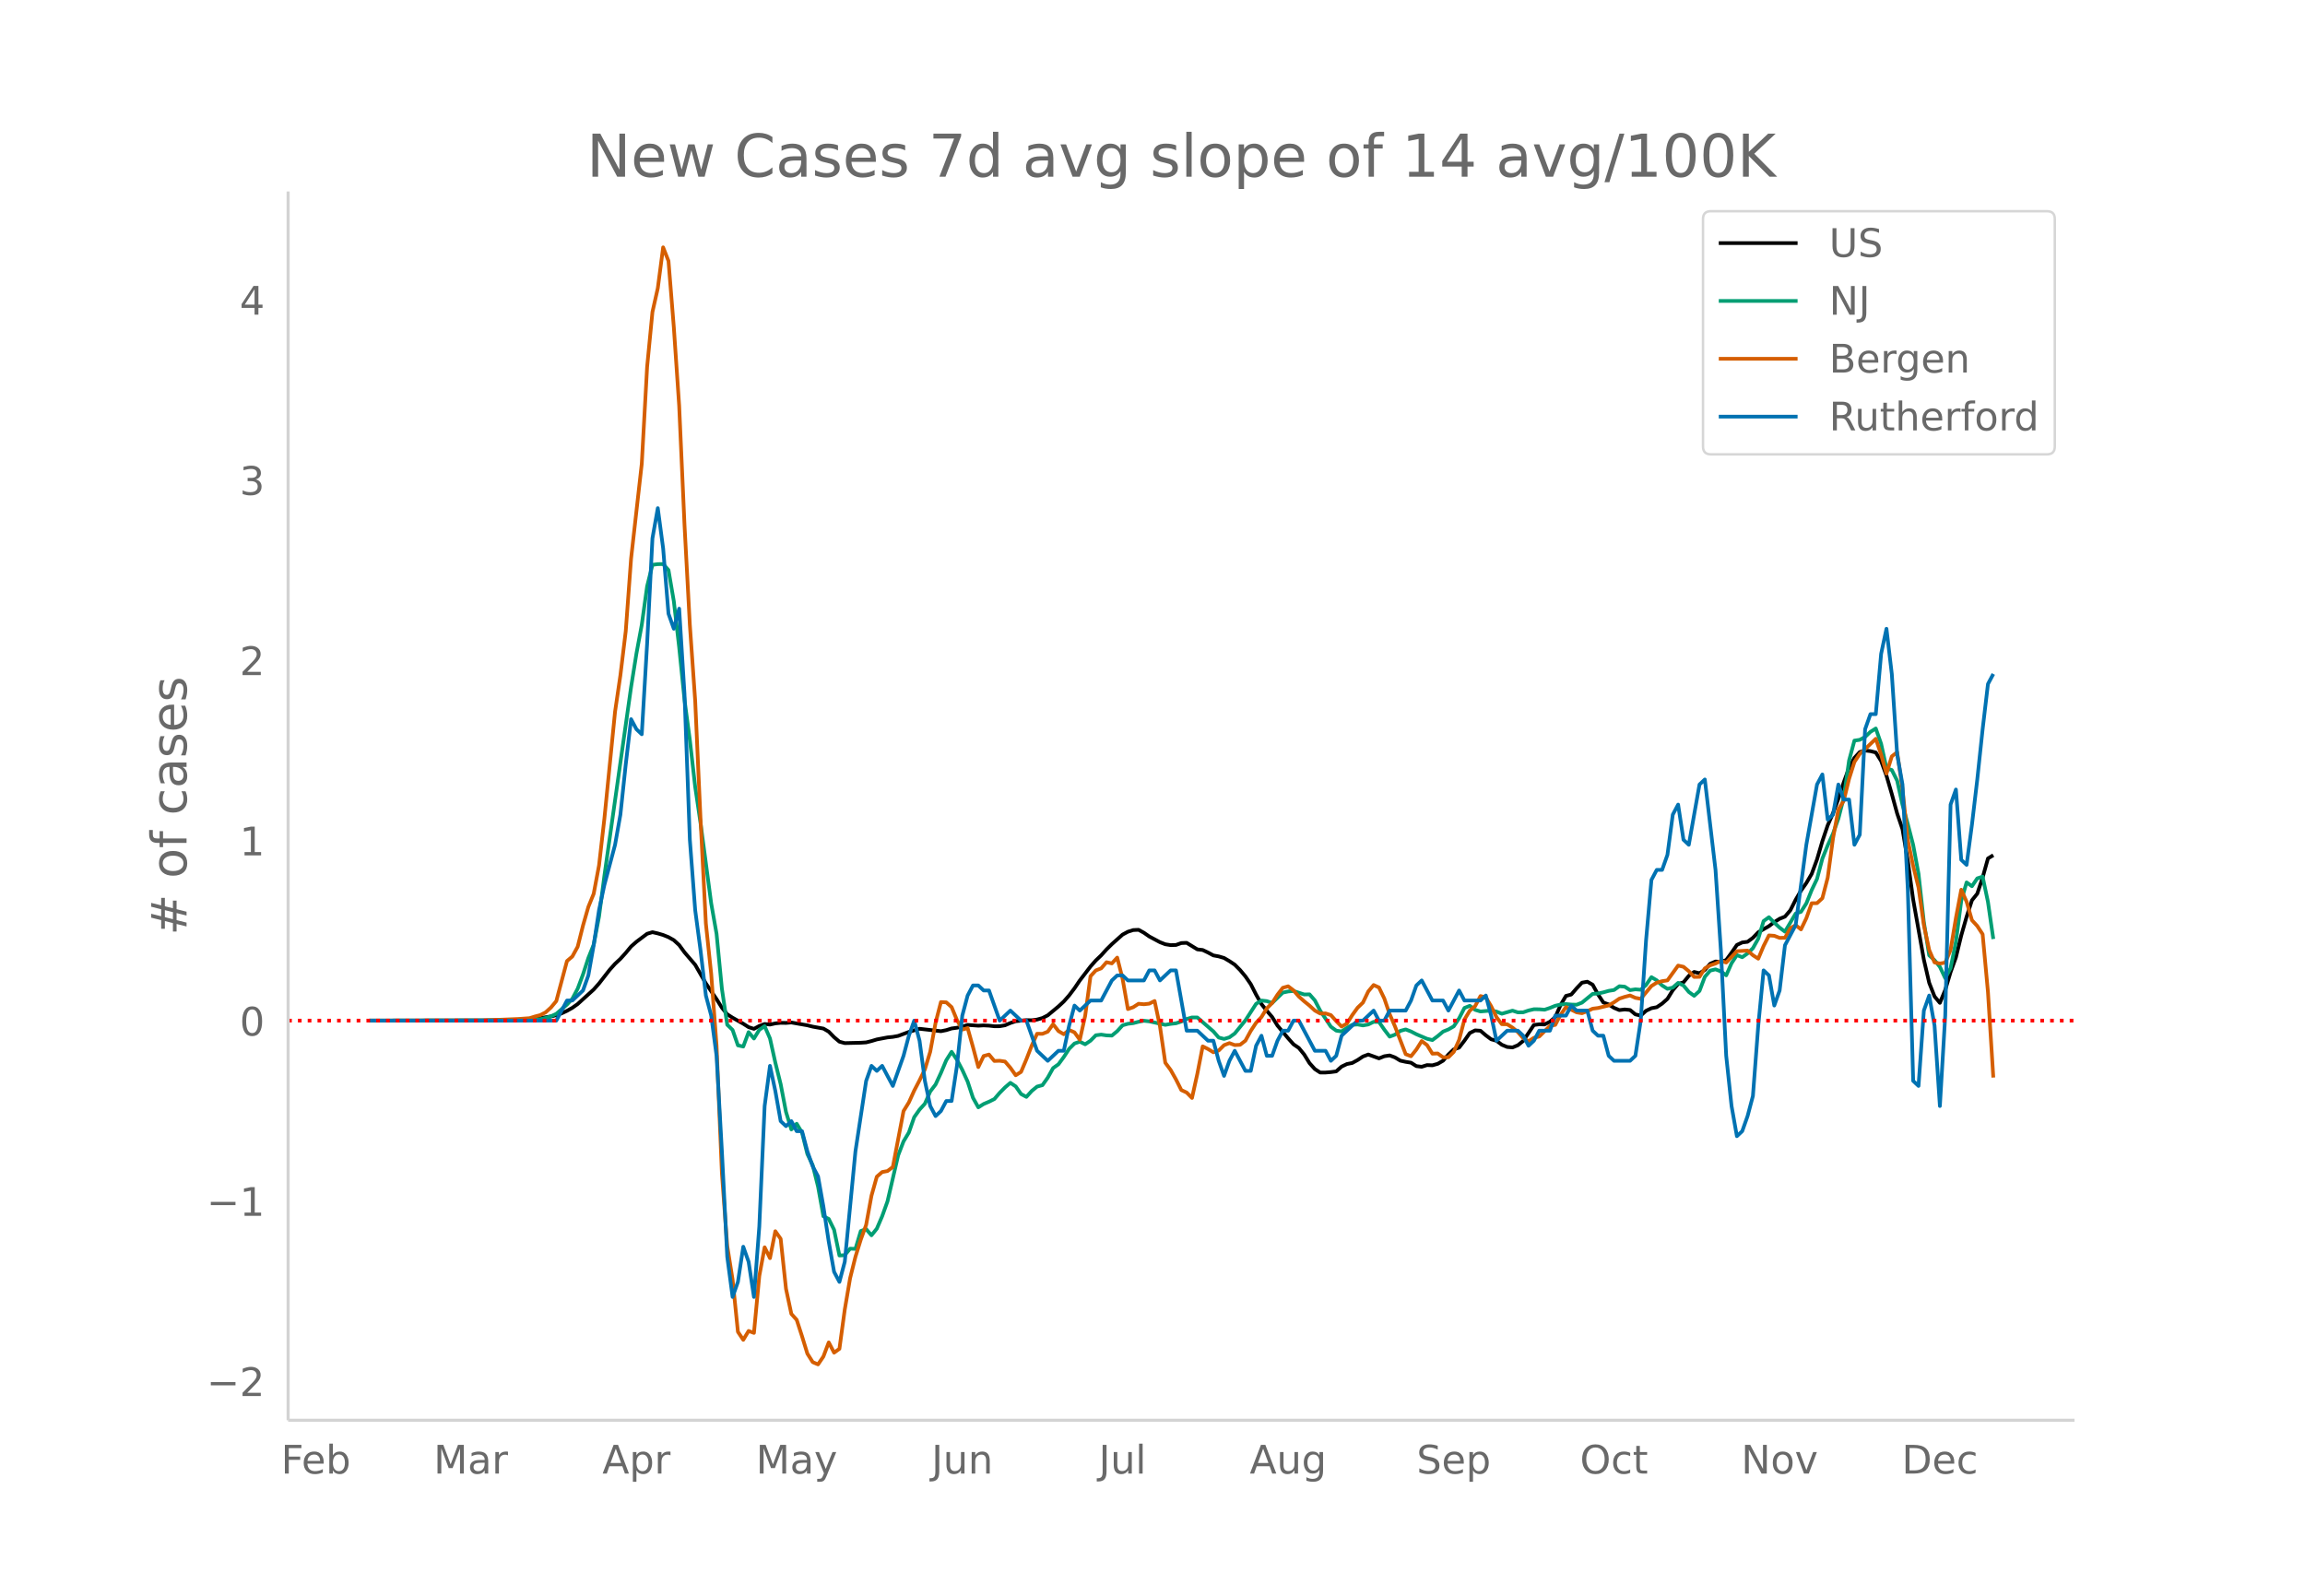 <svg height="864" viewBox="0 0 936 648" width="1248" xmlns="http://www.w3.org/2000/svg" xmlns:xlink="http://www.w3.org/1999/xlink"><defs><style>*{stroke-linecap:butt;stroke-linejoin:round}</style></defs><g id="figure_1"><path d="M0 648h936V0H0z" fill="#fff" id="patch_1"/><g id="axes_1"><path d="M117 576.72h725.4V77.76H117z" fill="none" id="patch_2"/><path clip-path="url(#p3707b9defa)" d="M149.973 414.443l49.893-.098 8.677-.178 4.338-.202 6.508-.56 4.339-.656 2.169-.51 2.169-.751 2.17-1.013 2.169-1.223 2.169-1.538 6.508-5.9 2.169-2.451 4.338-5.57 2.17-2.416 2.169-2.02 2.17-2.4 2.168-2.615 2.17-1.902 4.338-3.261 2.17-.647 2.169.5 2.169.64 2.17.876 2.168 1.22 2.17 1.987 2.169 2.964 4.338 5.063 4.339 7.56 4.339 6.375 2.169 3.488 2.169 2.673 2.17 1.384 4.338 2.448 2.17 1.386 2.168.684 2.17-1.166 2.169-.8 2.17.234 2.168-.487 2.17-.22 2.169.039 2.17-.176 6.507 1.141 2.17.546 4.338.78 2.169 1.26 2.17 2.231 2.168 1.833 2.17.583 6.507-.155 2.17-.139 2.169-.541 2.17-.66 4.338-.825 2.169-.216 2.17-.397 4.338-1.615 4.338-1.278 8.677.986 2.17-.435 2.169-.675 2.17-.29 2.168-.472 2.17-.678 4.338.315 2.17-.122 2.169.107 2.169.24 2.17-.01 2.168-.378 2.17-.932 2.169-.726 4.339-.436 2.169.048 2.169-.288 2.17-.611 2.169-1.107 4.338-3.601 2.17-2.011 2.169-2.474 2.169-2.876 2.17-3.203 4.338-5.658 2.169-2.463 2.17-2.073 2.168-2.404 2.17-2.138 4.338-3.876 2.17-1.166 2.169-.682 2.169-.098 2.17 1.192 2.168 1.513 4.339 2.319 2.17.845 2.168.346 2.17-.063 2.169-.78 2.17-.087 4.338 2.653 2.169.256 2.17 1.032 2.169 1.165 2.169.397 2.17.64 2.168 1.277 2.17 1.442 2.169 2.182 2.17 2.586 2.168 3.142 2.17 4.259 2.169 3.83 2.17 2.721 2.168 2.526 2.17 3.484 4.338 5.18 2.17 2.43 2.169 1.485 2.169 2.647 2.17 3.526 2.168 2.401 2.17 1.416 2.169-.013 2.17-.177 2.168-.292 2.17-1.944 2.169-1.033 2.17-.434 2.169-1.188 2.169-1.438 2.169-.81 4.339 1.564 2.169-.861 2.17-.33 2.168.81 2.17 1.317 2.169.477 2.17.35 2.168 1.388 2.17.263 2.169-.687 2.17.093 2.168-.604 2.17-1.268 2.169-2.517 2.17-2.09 2.168-.706 2.17-2.832 2.169-3.09 2.17-1.08 2.168.151 2.17 1.86 2.169 1.612 2.17.603 2.169 1.622 2.169.896 2.169.191 2.17-.897 2.169-1.751 4.338-6.475 2.17-.28 2.169.064 2.169-1.116 2.17-1.844 2.168-4.95 2.17-3.687 2.169-.56 2.17-2.518 2.168-2.292 2.17-.394 2.169 1.211 2.17 3.93 2.168 3.3 2.17.79 2.169 1.39 2.17.912 2.168-.261 2.17.209 2.169 1.79 2.17.497 2.168-1.966 2.17-1.041 2.169-.408 2.17-1.456 2.169-1.928 2.169-3.509 2.169-2.554 2.17-.647 2.169-2.655 2.169-1.571 2.17.522 2.168-1.32 2.17-2.516 2.169-.93 2.17.15 2.168-.745 2.17-2.96 2.169-3.164 2.17-1.01 2.168-.273 2.17-1.615 2.169-2.26 4.338-2.48 2.17-1.63 2.169-1.366 2.17-.873 2.168-2.536 2.17-4.301 2.169-3.708 2.17-3.089 2.168-3.698 2.17-5.891 2.169-7.393 2.17-6.452 2.169-4.955 2.169-5.837 2.169-6.655 2.17-5.942 2.169-3.995 2.169-2.37 2.17-.627 2.168.261 2.17.544 2.169 3.455 2.17 5.974 2.168 7.433 2.17 7.912 2.169 6.38 2.17 12.961 2.168 15.658 4.339 24.379 2.17 9.398 2.168 5.528 2.17 2.597 2.169-5.231 2.17-7.231 2.168-5.996 2.17-8.91 2.169-7.59 2.17-6.686 2.168-2.695 2.17-6.532 2.169-7.772 2.17-1.321h0" fill="none" stroke="#000" stroke-linecap="round" stroke-width="1.5" id="line2d_1"/><path clip-path="url(#p3707b9defa)" d="M149.973 414.443l58.57-.11 8.677-.29 2.169-.18 2.17-.509 2.169-.672 2.169-.993 4.338-3.762 2.17-2.363 2.169-4.082 2.17-5.81 2.168-6.655 2.17-5.449 2.169-11.401 2.17-16.543 10.845-76.633 2.17-13.592 2.169-11.687 2.17-15.643 2.168-8.715 2.17-.274 2.169-.038 2.17 2.443 2.168 12.65 2.17 18.704 2.169 21.328 2.17 16.332 2.168 19.037 2.17 14.655 4.338 32.679 2.17 12.322 2.169 22.31 2.169 14.618 2.17 2.107 2.169 6.26 2.169.483 2.17-5.852 2.168 2.594 2.17-3.536 2.169-1.496 2.17 4.994 2.168 9.8 2.17 8.753 2.169 11.3 2.17 7.11 2.168-2.321 2.17 3.615 2.169 8.686 2.17 4.545 2.168 8.694 2.17 12.036 2.169 1.076 2.17 4.398 2.168 10.443 2.17-.122 2.169-2.649 2.17.097 2.168-7.252 2.17-.782 2.169 2.506 2.17-2.687 2.169-5.057 2.169-6.042 4.338-18.716 2.17-5.621 2.169-3.624 2.17-6.23 2.168-3.07 2.17-2.392 2.169-4.969 2.17-2.83 2.168-4.687 2.17-5.154 2.169-3.426 2.17 3.228 2.168 4.112 2.17 4.755 2.169 6.575 2.17 3.88 2.168-1.358 2.17-.929 2.169-1.076 2.17-2.527 2.168-2.198 2.17-1.863 2.169 1.455 2.17 3.09 2.169 1.164 2.169-2.404 2.169-1.779 2.17-.576 2.169-3.056 2.169-3.88 2.17-1.548 2.168-2.95 2.17-3.318 2.169-2.165 2.17-.748 2.168 1.068 2.17-1.468 2.169-2.203 2.17-.264 2.168.32 2.17.083 2.169-1.8 2.17-2.379 2.168-.618 2.17-.26 2.169-.56 2.17-.403 2.168.235 6.508 1.417 2.17-.387 2.169-.244 2.169-.702 2.17-1.042 2.169-.627 2.169.013 6.508 5.65 2.169 2.493 2.17.568 2.168-.648 2.17-1.563 4.338-5.331 4.339-6.71 2.169-1.337 2.17.236 2.168.756 4.339-4.22 2.17-.463 2.168-.19 4.339 1.41 2.17-.047 2.168 2.468 2.17 4.157 4.338 6.525 2.17 1.585 2.169.328 2.169-1.446 2.17-1.253 2.169-.134 2.169.39 2.169-.386 2.17-1.064 2.169.025 2.169 3.137 2.17 2.842 2.168-.808 2.17-1.53 2.169-.593 2.17.833 2.168 1.122 4.339 1.858 2.17.513 2.168-1.614 2.17-1.825 2.169-.887 2.17-1.24 2.168-3.283 2.17-4.196 2.169-.866 2.17 1.64 2.168.651 4.339-.353 2.17.416 2.169.858 4.338-1.253 2.17.71 2.169-.037 2.169-.74 2.17-.5 2.168.016 2.17.177 2.169-.723 2.17-.887 2.168-.496 2.17-.19 2.169.206 2.17.064 2.168-.845 4.339-3.566 2.17-.15 2.168-.463 2.17-.606 2.169-.353 2.17-1.53 2.168.18 2.17 1.405 2.169-.324 2.17.172 2.168-1.954 2.17-3.166 2.169 1.295 2.17 2.068 2.169 1.383 2.169-.504 2.169-1.913 2.17 1.055 2.169 2.623 2.169 1.573 2.17-1.972 2.168-5.747 2.17-2.514 2.169-.517 2.17.828 2.168 1.61 2.17-4.91 2.169-3.309 2.17.862 2.168-1.539 2.17-2.127 2.169-3.872 2.17-7.15 2.168-1.556 2.17 2.21 2.169 2.023 2.17 1.64 4.338-7.358 2.169-.718 2.17-3.423 2.168-5.38 2.17-4.55 2.169-8.223 2.17-5.41 2.169-4.785 2.169-6.079 2.169-8.416 2.17-15.169 2.169-8.072 2.169-.323 2.17-1.178 2.168-2.064 2.17-1.358 2.169 6.218 2.17 9.934 2.168.707 2.17 4.322 2.169 9.812 2.17 7.87 2.168 8.43 2.17 11.708 2.169 19.641 2.17 13.478 2.168 1.976 2.17 2.7 2.169 4.603 2.17-4.07 2.168-10.7 2.17-16.677 2.169-7.45 2.17 1.548 2.168-3.183 2.17-.723 2.169 10.283 2.17 15.06h0" fill="none" stroke="#009e73" stroke-linecap="round" stroke-width="1.5" id="line2d_2"/><path clip-path="url(#p3707b9defa)" d="M149.973 414.443l45.554-.04 15.185-.64 4.338-.321 2.17-.681 2.169-.561 2.17-1.122 2.169-1.962 2.169-2.604 4.338-16.263 2.17-1.843 2.169-3.965 2.17-8.612 2.168-7.571 2.17-5.328 2.169-11.536 2.17-18.947 4.338-43.461 2.169-14.78 2.17-17.906 2.168-29.482 4.339-38.494 2.17-39.336 2.168-22.311 2.17-9.654 2.169-16.583 2.17 5.528 2.168 26.918 2.17 31.845 2.169 48.428 2.17 40.617 2.168 30.804 2.17 48.068 2.169 42.38 2.17 20.508 2.169 29.041 2.169 51.833 2.169 29.522 2.17 13.62 2.169 21.27 2.169 3.244 2.17-3.605 2.168.801 2.17-23.113 2.169-11.656 2.17 4.406 2.168-10.935 2.17 3.084 2.169 20.309 2.17 10.174 2.168 2.403 2.17 6.69 2.169 7.05 2.17 3.445 2.168.921 2.17-3.205 2.169-5.728 2.17 4.166 2.168-1.562 2.17-15.942 2.169-12.738 2.17-8.693 2.168-6.97 2.17-5.968 2.169-11.857 2.17-7.73 2.169-1.883 2.169-.4 2.169-1.643 4.339-22.712 2.169-3.525 2.17-4.807 2.168-4.166 2.17-4.446 2.169-7.17 2.17-11.777 2.168-8.372 2.17.12 2.169 1.923 2.17 5.248 2.168 3.885 2.17-.6 2.169 7.69 2.17 8.132 2.168-4.487 2.17-.6 2.169 2.603 2.17-.08 2.168.32 2.17 2.524 2.169 3.044 2.17-1.362 2.169-5.127 2.169-5.568 2.169-4.806 2.17.04 2.169-.882 2.169-3.044 2.17 2.804 2.168 1.282 2.17-1.723 2.169.962 2.17 3.004 2.168-9.694 2.17-16.102 2.169-2.364 2.17-.84 2.168-2.484 2.17.48 2.169-2.363 2.17 8.572 2.168 12.337 2.17-.76 2.169-1.403 2.17.2 2.168-.24 2.17-1.081 2.169 10.254 2.17 14.821 2.168 2.924 2.17 3.846 2.169 4.326 2.17 1.001 2.169 2.203 2.169-9.813 2.169-11.136 2.17 1.081 2.169 1.322 2.169-.72 2.17-2.164 2.168-.841 2.17.801 2.169-.12 2.17-1.682 2.168-3.966 2.17-3.285 2.169-2.323 2.17-3.525 2.168-2.163 2.17-3.405 2.169-2.804 2.17-.6 2.168 1.642 2.17 2.523 2.169 1.923 2.17 1.762 2.168 2.003 2.17 1.202 2.169-.04 2.17.68 2.168 2.444 2.17 2.203 2.169-1.201 2.17-3.445 2.169-3.004 2.169-2.083 2.169-4.527 2.17-2.603 2.169 1.001 2.169 4.486 2.17 6.33 2.168 5.006 4.339 11.256 2.17.841 2.168-2.723 2.17-3.445 2.169 1.642 2.17 3.485 2.168-.08 2.17 1.562 2.169-.04 2.17-2.163 2.168-4.847 2.17-8.292 2.169-3.605 2.17-1.842 2.168-4.086 2.17.52 2.169 3.606 2.17 4.446 2.169 2.844 2.169.04 2.169 1.362 2.17 1.803 2.169 2.483 2.169 1.242 2.17-1.402 2.168-.52 4.339-4.287 2.17-.44 2.168-4.086 2.17-3.125 4.338 2.123 2.17.36 2.169-.84 2.169-1.002 2.17-.28 4.338-1.042 2.169-1.281 2.17-1.483 2.168-.72 2.17-.561 2.169.961 2.17.4 4.338-5.207 2.169-1.362 2.17-.6 2.169-.321 4.338-6.008 2.17.48 2.169 1.803 2.169 2.323 2.17-.04 2.168-3.445 2.17-1.242 2.169-.72 2.17-1.082 2.168.68 4.339-4.606 4.338-.24 2.17 1.883 2.169 1.402 2.17-5.168 2.168-4.286 2.17.16 2.169.842 2.17-.04 2.168-3.846 2.17-1.282 2.169 1.723 2.17-4.527 2.168-6.088 2.17-.04 2.169-2.003 2.17-8.332 2.169-16.063 2.169-11.616 2.169-3.565 2.17-8.892 2.169-6.85 2.169-3.285 2.17-1.963 4.338-4.165 2.169 6.409 2.17 7.73 2.168-7.01 2.17-1.682 2.169 14.901 2.17 20.83 2.168 10.454 2.17 8.733 2.169 15.301 2.17 10.095 2.168 5.047 2.17.44 2.169-.36 2.17-5.127 2.168-12.979 2.17-11.496 2.169 4.847 2.17 7.53 2.168 2.364 2.17 3.325 2.169 23.473 2.17 34.729h0" fill="none" stroke="#d55e00" stroke-linecap="round" stroke-width="1.5" id="line2d_3"/><path clip-path="url(#p3707b9defa)" d="M149.973 414.443h75.924l4.338-8.16h2.17l4.338-4.08 2.17-6.121 2.169-12.241 2.169-14.281 2.17-10.2 4.338-16.322 2.169-12.24 2.17-20.402 2.168-18.362 2.17 4.08 2.169 2.04 2.17-36.722 2.168-42.843 2.17-12.24 2.169 16.32 2.17 26.522 2.168 6.12 2.17-8.16 2.169 34.683 2.17 59.164 2.168 28.562 2.17 16.321 2.169 18.361 2.17 8.16 2.169 16.322 2.169 38.763 2.169 42.843 2.17 16.321 2.169-6.12 2.169-14.281 2.17 6.12 2.168 14.281 2.17-28.562 2.169-48.964 2.17-16.32 2.168 10.2 2.17 12.24 2.169 2.041 2.17-2.04 2.168 4.08h2.17l2.169 8.16 2.17 6.121 2.168 4.08 2.17 12.241 2.169 14.281 2.17 12.241 2.168 4.08 2.17-8.16 4.338-44.883 4.339-28.562 2.169-6.12 2.17 2.04 2.169-2.04 4.338 8.16 4.339-12.24 2.169-8.162 2.17-6.12 2.168 8.16 2.17 16.322 2.169 10.2 2.17 4.08 2.168-2.04 2.17-4.08h2.169l2.17-14.28 2.168-20.402 2.17-8.16 2.169-4.081h2.17l2.168 2.04h2.17l4.338 12.241 4.339-4.08 4.338 4.08h2.17l4.338 12.24 4.339 4.081 4.338-4.08h2.17l2.169-10.2 2.169-8.161 2.17 2.04 4.338-4.08h4.338l4.339-8.161 2.169-2.04h2.17l2.168 2.04h6.508l2.17-4.08h2.169l2.169 4.08 4.338-4.08h2.17l4.338 24.481h4.339l4.338 4.08h2.17l2.169 8.161 2.17 6.12 2.168-6.12 2.17-4.08 4.338 8.16h2.17l2.169-10.2 2.169-4.08 2.17 8.16h2.168l2.17-6.12 2.169-4.08h2.17l2.168-4.081h2.17l6.507 12.24h4.339l2.17 4.081 2.168-2.04 2.17-8.16 6.508-6.121h2.169l4.338-4.08 2.17 4.08h2.169l2.17-4.08h6.507l2.17-4.08 2.168-6.121 2.17-2.04 4.338 8.16h4.339l2.169 4.08 4.338-8.16 2.17 4.08h6.507l2.17-2.04 2.169 8.16 2.17 10.202 4.338-4.08h4.338l2.17 2.04 2.169 4.08 2.17-2.04 2.168-4.08h4.339l2.17-6.121h4.338l2.169-4.08 2.17 2.04h4.338l2.169 8.16 2.17 2.04h2.168l2.17 8.161 2.169 2.04h6.508l2.169-2.04 2.17-14.281 2.168-32.642 2.17-24.482 2.169-4.08h2.17l2.169-6.12 2.169-16.322 2.169-4.08 2.17 14.28 2.169 2.041 4.338-24.482 2.17-2.04 4.338 36.723 2.17 32.642 2.168 42.843 2.17 20.401 2.169 12.241 2.17-2.04 2.168-6.12 2.17-8.16 2.169-28.563 2.17-22.441 2.168 2.04 2.17 12.24 2.169-6.12 2.17-18.361 4.338-8.16 4.338-32.643 4.339-24.482 2.169-4.08 2.17 18.361 2.169-2.04 2.169-12.24 2.169 6.12h2.17l2.169 18.361 2.169-4.08 2.17-42.843 2.168-6.12h2.17l2.169-24.483 2.17-10.2 2.168 18.361 2.17 32.642 2.169 12.241 2.17 42.843 2.168 77.526 2.17 2.04 2.169-30.602 2.17-6.12 2.168 12.24 2.17 32.642 2.169-36.722 2.17-85.686 2.168-6.12 2.17 28.561 2.169 2.04 2.17-16.32 2.168-18.362 2.17-20.401 2.169-18.362 2.17-4.08h0" fill="none" stroke="#0072b2" stroke-linecap="round" stroke-width="1.5" id="line2d_4"/><path clip-path="url(#p3707b9defa)" d="M117 414.443h725.4" fill="none" stroke="red" stroke-dasharray="1.5,2.475" stroke-width="1.5" id="line2d_5"/><path d="M117 576.72V77.76" fill="none" stroke="#d3d3d3" stroke-linecap="square" stroke-width="1.25" id="patch_3"/><path d="M117 576.72h725.4" fill="none" stroke="#d3d3d3" stroke-linecap="square" stroke-width="1.25" id="patch_4"/><g id="matplotlib.axis_1"><g id="xtick_1"><g transform="matrix(.16 0 0 -.16 114.118 598.378)" fill="#696969" id="text_1"><defs><path d="M9.813 72.906h41.89v-8.312H19.672V43.109h28.906v-8.297H19.672V0h-9.86z" id="DejaVuSans-70"/><path d="M56.203 29.594v-4.39H14.891q.593-9.282 5.593-14.142 5-4.859 13.938-4.859 5.172 0 10.031 1.266 4.86 1.265 9.656 3.812v-8.5Q49.266.734 44.187-.344 39.11-1.422 33.892-1.422q-13.094 0-20.735 7.61-7.64 7.625-7.64 20.625 0 13.421 7.25 21.296Q20.016 56 32.328 56q11.031 0 17.453-7.11 6.422-7.093 6.422-19.296zm-8.984 2.64q-.094 7.36-4.125 11.75-4.032 4.407-10.672 4.407-7.516 0-12.031-4.25-4.516-4.25-5.203-11.97z" id="DejaVuSans-101"/><path d="M48.688 27.297q0 9.906-4.079 15.547-4.078 5.64-11.203 5.64-7.14 0-11.218-5.64-4.079-5.64-4.079-15.547 0-9.906 4.078-15.547 4.079-5.64 11.22-5.64 7.124 0 11.202 5.64t4.078 15.547zM18.108 46.39q2.844 4.875 7.157 7.234Q29.594 56 35.594 56q9.968 0 16.187-7.906 6.235-7.907 6.235-20.797T51.78 6.484q-6.218-7.906-16.187-7.906-6 0-10.328 2.375-4.313 2.375-7.157 7.25V0H9.08v75.984h9.03z" id="DejaVuSans-98"/></defs><use xlink:href="#DejaVuSans-70"/><use x="52.02" xlink:href="#DejaVuSans-101"/><use x="113.543" xlink:href="#DejaVuSans-98"/></g></g><g id="xtick_2"><g transform="matrix(.16 0 0 -.16 176.095 598.378)" fill="#696969" id="text_2"><defs><path d="M9.813 72.906h14.703l18.593-49.61 18.703 49.61h14.704V0H66.89v64.016l-18.797-50h-9.907l-18.796 50V0H9.813z" id="DejaVuSans-77"/><path d="M34.281 27.484q-10.89 0-15.093-2.484-4.204-2.484-4.204-8.5 0-4.781 3.157-7.594 3.156-2.797 8.562-2.797 7.485 0 12 5.297 4.516 5.297 4.516 14.078v2zm17.922 3.72V0H43.22v8.297Q40.14 3.328 35.547.953q-4.594-2.375-11.234-2.375-8.391 0-13.36 4.719Q6 8.016 6 15.922q0 9.219 6.172 13.906 6.187 4.688 18.437 4.688h12.61v.89q0 6.203-4.078 9.594-4.078 3.39-11.453 3.39-4.688 0-9.141-1.124-4.438-1.125-8.531-3.375v8.312q4.921 1.906 9.562 2.844 4.64.953 9.031.953 11.875 0 17.735-6.156 5.86-6.14 5.86-18.64z" id="DejaVuSans-97"/><path d="M41.11 46.297q-1.516.875-3.297 1.281Q36.03 48 33.89 48q-7.625 0-11.703-4.953-4.079-4.953-4.079-14.234V0H9.08v54.688h9.03v-8.5q2.844 4.984 7.375 7.39Q30.031 56 36.531 56q.922 0 2.047-.125 1.125-.11 2.484-.36z" id="DejaVuSans-114"/></defs><use xlink:href="#DejaVuSans-77"/><use x="86.279" xlink:href="#DejaVuSans-97"/><use x="147.559" xlink:href="#DejaVuSans-114"/></g></g><g id="xtick_3"><g transform="matrix(.16 0 0 -.16 244.596 598.378)" fill="#696969" id="text_3"><defs><path d="M34.188 63.188L20.797 26.906h26.812zm-5.579 9.718h11.188L67.578 0h-10.25l-6.64 18.703h-32.86L11.188 0H.78z" id="DejaVuSans-65"/><path d="M18.11 8.203v-29H9.077v75.484h9.031v-8.296q2.844 4.875 7.157 7.234Q29.594 56 35.594 56q9.968 0 16.187-7.906 6.235-7.907 6.235-20.797T51.78 6.484q-6.218-7.906-16.187-7.906-6 0-10.328 2.375-4.313 2.375-7.157 7.25zm30.578 19.094q0 9.906-4.079 15.547-4.078 5.64-11.203 5.64-7.14 0-11.218-5.64-4.079-5.64-4.079-15.547 0-9.906 4.078-15.547 4.079-5.64 11.22-5.64 7.124 0 11.202 5.64t4.078 15.547z" id="DejaVuSans-112"/></defs><use xlink:href="#DejaVuSans-65"/><use x="68.408" xlink:href="#DejaVuSans-112"/><use x="131.885" xlink:href="#DejaVuSans-114"/></g></g><g id="xtick_4"><g transform="matrix(.16 0 0 -.16 306.973 598.378)" fill="#696969" id="text_4"><defs><path d="M32.172-5.078q-3.797-9.766-7.422-12.735-3.61-2.984-9.656-2.984H7.906v7.516h5.282q3.703 0 5.75 1.765Q21-9.766 23.483-3.219l1.61 4.094-22.11 53.813H12.5l17.094-42.766 17.093 42.766h9.516z" id="DejaVuSans-121"/></defs><use xlink:href="#DejaVuSans-77"/><use x="86.279" xlink:href="#DejaVuSans-97"/><use x="147.559" xlink:href="#DejaVuSans-121"/></g></g><g id="xtick_5"><g transform="matrix(.16 0 0 -.16 378.26 598.378)" fill="#696969" id="text_5"><defs><path d="M9.813 72.906h9.859V5.078q0-13.187-5-19.14-5-5.954-16.094-5.954h-3.75v8.297h3.078q6.531 0 9.219 3.672Q9.813-4.39 9.813 5.078z" id="DejaVuSans-74"/><path d="M8.5 21.578v33.11h8.984V21.922q0-7.766 3.016-11.656 3.031-3.875 9.094-3.875 7.265 0 11.484 4.64 4.234 4.64 4.234 12.656v31h8.985V0h-8.984v8.406Q42.047 3.422 37.718 1q-4.313-2.422-10.032-2.422-9.421 0-14.312 5.86Q8.5 10.296 8.5 21.578zM31.11 56z" id="DejaVuSans-117"/><path d="M54.89 33.016V0h-8.984v32.719q0 7.765-3.031 11.61-3.031 3.858-9.078 3.858-7.281 0-11.484-4.64-4.204-4.625-4.204-12.64V0H9.08v54.688h9.03v-8.5q3.235 4.937 7.594 7.374Q30.078 56 35.797 56q9.422 0 14.25-5.828 4.844-5.828 4.844-17.156z" id="DejaVuSans-110"/></defs><use xlink:href="#DejaVuSans-74"/><use x="29.492" xlink:href="#DejaVuSans-117"/><use x="92.871" xlink:href="#DejaVuSans-110"/></g></g><g id="xtick_6"><g transform="matrix(.16 0 0 -.16 446.186 598.378)" fill="#696969" id="text_6"><defs><path d="M9.422 75.984h8.984V0H9.422z" id="DejaVuSans-108"/></defs><use xlink:href="#DejaVuSans-74"/><use x="29.492" xlink:href="#DejaVuSans-117"/><use x="92.871" xlink:href="#DejaVuSans-108"/></g></g><g id="xtick_7"><g transform="matrix(.16 0 0 -.16 507.464 598.378)" fill="#696969" id="text_7"><defs><path d="M45.406 27.984q0 9.766-4.031 15.125-4.016 5.375-11.297 5.375-7.219 0-11.25-5.375-4.031-5.359-4.031-15.125 0-9.718 4.031-15.093t11.25-5.375q7.281 0 11.297 5.375 4.031 5.375 4.031 15.093zm8.985-21.203q0-13.953-6.203-20.765Q42-20.797 29.203-20.797q-4.734 0-8.937.703-4.203.703-8.157 2.172v8.735q3.954-2.141 7.813-3.157 3.86-1.031 7.86-1.031 8.843 0 13.234 4.61 4.39 4.609 4.39 13.937v4.453q-2.781-4.844-7.125-7.234Q33.938 0 27.875 0 17.828 0 11.672 7.656q-6.156 7.672-6.156 20.328 0 12.688 6.156 20.344Q17.828 56 27.875 56q6.063 0 10.406-2.39 4.344-2.391 7.125-7.22v8.297h8.985z" id="DejaVuSans-103"/></defs><use xlink:href="#DejaVuSans-65"/><use x="68.408" xlink:href="#DejaVuSans-117"/><use x="131.787" xlink:href="#DejaVuSans-103"/></g></g><g id="xtick_8"><g transform="matrix(.16 0 0 -.16 575.252 598.378)" fill="#696969" id="text_8"><defs><path d="M53.516 70.516V60.89q-5.61 2.687-10.594 4-4.984 1.328-9.625 1.328-8.047 0-12.422-3.125t-4.375-8.89q0-4.845 2.906-7.313 2.907-2.453 11.016-3.97l5.953-1.218q11.031-2.11 16.281-7.406 5.25-5.297 5.25-14.172 0-10.61-7.11-16.078-7.093-5.469-20.812-5.469-5.172 0-11.015 1.172Q13.14.922 6.89 3.219v10.156q6-3.36 11.765-5.078 5.766-1.703 11.328-1.703 8.438 0 13.032 3.312 4.593 3.328 4.593 9.485 0 5.359-3.297 8.39-3.296 3.032-10.812 4.547L27.484 33.5q-11.03 2.188-15.968 6.875-4.922 4.688-4.922 13.047 0 9.672 6.812 15.234 6.813 5.563 18.766 5.563 5.14 0 10.453-.938 5.328-.922 10.89-2.765z" id="DejaVuSans-83"/></defs><use xlink:href="#DejaVuSans-83"/><use x="63.477" xlink:href="#DejaVuSans-101"/><use x="125" xlink:href="#DejaVuSans-112"/></g></g><g id="xtick_9"><g transform="matrix(.16 0 0 -.16 641.577 598.378)" fill="#696969" id="text_9"><defs><path d="M39.406 66.219q-10.75 0-17.078-8.016-6.312-8-6.312-21.828 0-13.766 6.312-21.781 6.328-8 17.078-8 10.735 0 17.016 8 6.281 8.015 6.281 21.781 0 13.828-6.281 21.828-6.281 8.016-17.016 8.016zm0 8q15.328 0 24.5-10.281 9.188-10.282 9.188-27.563 0-17.234-9.188-27.516-9.172-10.28-24.5-10.28-15.375 0-24.593 10.25-9.204 10.265-9.204 27.546t9.204 27.563q9.218 10.28 24.593 10.28z" id="DejaVuSans-79"/><path d="M48.781 52.594v-8.407q-3.812 2.11-7.64 3.157-3.828 1.047-7.735 1.047-8.75 0-13.593-5.547-4.829-5.532-4.829-15.547 0-10.016 4.829-15.563 4.843-5.53 13.593-5.53 3.907 0 7.735 1.046 3.828 1.047 7.64 3.156V2.094Q45.016.344 40.984-.531q-4.015-.89-8.562-.89-12.36 0-19.64 7.765-7.266 7.765-7.266 20.953 0 13.375 7.343 21.031Q20.22 56 33.016 56q4.14 0 8.093-.86 3.953-.843 7.672-2.546z" id="DejaVuSans-99"/><path d="M18.313 70.219V54.688h18.5v-6.985h-18.5V18.016q0-6.688 1.828-8.594 1.828-1.906 7.453-1.906h9.218V0h-9.218q-10.407 0-14.36 3.875-3.953 3.89-3.953 14.14v29.688H2.687v6.984h6.594V70.22z" id="DejaVuSans-116"/></defs><use xlink:href="#DejaVuSans-79"/><use x="78.711" xlink:href="#DejaVuSans-99"/><use x="133.691" xlink:href="#DejaVuSans-116"/></g></g><g id="xtick_10"><g transform="matrix(.16 0 0 -.16 707.042 598.378)" fill="#696969" id="text_10"><defs><path d="M9.813 72.906h13.28l32.329-60.984v60.984h9.562V0h-13.28L19.39 60.984V0H9.813z" id="DejaVuSans-78"/><path d="M30.61 48.39q-7.22 0-11.422-5.64-4.204-5.64-4.204-15.453 0-9.813 4.172-15.453 4.188-5.64 11.453-5.64 7.188 0 11.375 5.655 4.203 5.672 4.203 15.438 0 9.719-4.203 15.406-4.187 5.688-11.375 5.688zm0 7.61q11.718 0 18.406-7.625 6.703-7.61 6.703-21.078 0-13.422-6.703-21.078-6.688-7.64-18.407-7.64-11.765 0-18.437 7.64-6.656 7.656-6.656 21.078 0 13.469 6.656 21.078Q18.844 56 30.609 56z" id="DejaVuSans-111"/><path d="M2.984 54.688H12.5L29.594 8.797l17.093 45.89h9.516L35.687 0H23.485z" id="DejaVuSans-118"/></defs><use xlink:href="#DejaVuSans-78"/><use x="74.805" xlink:href="#DejaVuSans-111"/><use x="135.986" xlink:href="#DejaVuSans-118"/></g></g><g id="xtick_11"><g transform="matrix(.16 0 0 -.16 772.253 598.378)" fill="#696969" id="text_11"><defs><path d="M19.672 64.797V8.109h11.922q15.093 0 22.093 6.829 7 6.843 7 21.593 0 14.64-7 21.453-7 6.813-22.093 6.813zm-9.86 8.11h20.266q21.188 0 31.094-8.813 9.922-8.813 9.922-27.563 0-18.86-9.969-27.703Q51.172 0 30.078 0H9.813z" id="DejaVuSans-68"/></defs><use xlink:href="#DejaVuSans-68"/><use x="77.002" xlink:href="#DejaVuSans-101"/><use x="138.525" xlink:href="#DejaVuSans-99"/></g></g></g><g id="matplotlib.axis_2"><g id="ytick_1"><g transform="matrix(.16 0 0 -.16 83.912 566.898)" fill="#696969" id="text_12"><defs><path d="M10.594 35.5h62.593v-8.297H10.594z" id="DejaVuSans-8722"/><path d="M19.188 8.297h34.421V0H7.33v8.297q5.609 5.812 15.296 15.594 9.703 9.797 12.188 12.64 4.734 5.313 6.609 9 1.89 3.688 1.89 7.25 0 5.813-4.078 9.469-4.078 3.672-10.625 3.672-4.64 0-9.797-1.61-5.14-1.609-11-4.89v9.969Q13.767 71.78 18.938 73q5.188 1.219 9.485 1.219 11.328 0 18.062-5.672 6.735-5.656 6.735-15.125 0-4.5-1.688-8.531-1.672-4.016-6.125-9.485-1.218-1.422-7.765-8.187-6.532-6.766-18.453-18.922z" id="DejaVuSans-50"/></defs><use xlink:href="#DejaVuSans-8722"/><use x="83.789" xlink:href="#DejaVuSans-50"/></g></g><g id="ytick_2"><g transform="matrix(.16 0 0 -.16 83.912 493.71)" fill="#696969" id="text_13"><defs><path d="M12.406 8.297h16.11v55.625l-17.532-3.516v8.985l17.438 3.515h9.86V8.296H54.39V0H12.406z" id="DejaVuSans-49"/></defs><use xlink:href="#DejaVuSans-8722"/><use x="83.789" xlink:href="#DejaVuSans-49"/></g></g><g id="ytick_3"><g transform="matrix(.16 0 0 -.16 97.32 420.522)" fill="#696969" id="text_14"><defs><path d="M31.781 66.406q-7.61 0-11.453-7.5Q16.5 51.422 16.5 36.375q0-14.984 3.828-22.484 3.844-7.5 11.453-7.5 7.672 0 11.5 7.5 3.844 7.5 3.844 22.484 0 15.047-3.844 22.531-3.828 7.5-11.5 7.5zm0 7.813q12.266 0 18.735-9.703 6.468-9.688 6.468-28.141 0-18.406-6.468-28.11-6.47-9.687-18.735-9.687-12.25 0-18.718 9.688-6.47 9.703-6.47 28.109 0 18.453 6.47 28.14Q19.53 74.22 31.78 74.22z" id="DejaVuSans-48"/></defs><use xlink:href="#DejaVuSans-48"/></g></g><g id="ytick_4"><use xlink:href="#DejaVuSans-49" transform="matrix(.16 0 0 -.16 97.32 347.334)" fill="#696969" id="text_15"/></g><g id="ytick_5"><use xlink:href="#DejaVuSans-50" transform="matrix(.16 0 0 -.16 97.32 274.146)" fill="#696969" id="text_16"/></g><g id="ytick_6"><g transform="matrix(.16 0 0 -.16 97.32 200.958)" fill="#696969" id="text_17"><defs><path d="M40.578 39.313Q47.656 37.797 51.625 33q3.984-4.781 3.984-11.813 0-10.78-7.422-16.703-7.421-5.906-21.093-5.906-4.578 0-9.438.906-4.86.907-10.031 2.72v9.515q4.094-2.39 8.969-3.61 4.89-1.218 10.218-1.218 9.266 0 14.125 3.656 4.86 3.656 4.86 10.64 0 6.454-4.516 10.079-4.515 3.64-12.562 3.64h-8.5v8.11h8.89q7.266 0 11.125 2.906 3.86 2.906 3.86 8.375 0 5.61-3.985 8.61-3.968 3.015-11.39 3.015-4.063 0-8.703-.89-4.641-.876-10.203-2.72v8.782q5.624 1.562 10.53 2.344 4.907.78 9.25.78 11.235 0 17.766-5.109 6.547-5.093 6.547-13.78 0-6.063-3.468-10.235-3.47-4.172-9.86-5.782z" id="DejaVuSans-51"/></defs><use xlink:href="#DejaVuSans-51"/></g></g><g id="ytick_7"><g transform="matrix(.16 0 0 -.16 97.32 127.77)" fill="#696969" id="text_18"><defs><path d="M37.797 64.313L12.89 25.39h24.906zm-2.594 8.593H47.61V25.391h10.407v-8.203H47.609V0h-9.812v17.188H4.89v9.515z" id="DejaVuSans-52"/></defs><use xlink:href="#DejaVuSans-52"/></g></g><g transform="matrix(0 -.2 -.2 0 75.753 379.813)" fill="#696969" id="text_19"><defs><path d="M51.125 44H36.922l-4.11-16.313h14.313zm-7.328 27.781l-5.078-20.265h14.265L58.11 71.78h7.813L60.89 51.516h15.234V44h-17.14l-4-16.313h15.53V20.22H53.079L48 0h-7.813l5.032 20.219H30.906L25.875 0h-7.86l5.079 20.219H7.719v7.468h17.187L29 44H13.281v7.516h17.625l4.985 20.265z" id="DejaVuSans-35"/><path d="M37.11 75.984V68.5h-8.594q-4.828 0-6.72-1.953-1.874-1.953-1.874-7.031v-4.828h14.797v-6.985H19.922V0H10.89v47.703H2.297v6.984h8.594V58.5q0 9.125 4.25 13.297 4.25 4.187 13.468 4.187z" id="DejaVuSans-102"/><path d="M44.281 53.078v-8.5q-3.797 1.953-7.906 2.922-4.094.984-8.5.984-6.688 0-10.031-2.047-3.344-2.046-3.344-6.156 0-3.125 2.39-4.906 2.391-1.781 9.626-3.39l3.078-.688q9.562-2.047 13.593-5.781 4.032-3.735 4.032-10.422 0-7.625-6.032-12.078-6.03-4.438-16.578-4.438-4.39 0-9.156.86Q10.688.296 5.422 2v9.281q4.984-2.594 9.812-3.89 4.829-1.282 9.579-1.282 6.343 0 9.75 2.172 3.421 2.172 3.421 6.125 0 3.656-2.468 5.61-2.453 1.953-10.813 3.765l-3.125.735q-8.344 1.75-12.062 5.39-3.704 3.64-3.704 9.985 0 7.718 5.47 11.906Q16.75 56 26.811 56q4.97 0 9.36-.734 4.406-.72 8.11-2.188z" id="DejaVuSans-115"/></defs><use xlink:href="#DejaVuSans-35"/><use x="83.789" xlink:href="#DejaVuSans-32"/><use x="115.576" xlink:href="#DejaVuSans-111"/><use x="176.758" xlink:href="#DejaVuSans-102"/><use x="211.963" xlink:href="#DejaVuSans-32"/><use x="243.75" xlink:href="#DejaVuSans-99"/><use x="298.73" xlink:href="#DejaVuSans-97"/><use x="360.01" xlink:href="#DejaVuSans-115"/><use x="412.109" xlink:href="#DejaVuSans-101"/><use x="473.633" xlink:href="#DejaVuSans-115"/></g></g><g transform="matrix(.24 0 0 -.24 238.224 71.76)" fill="#696969" id="text_20"><defs><path d="M4.203 54.688h8.985l11.234-42.672 11.172 42.672h10.593l11.235-42.672 11.187 42.672h8.985L63.28 0H52.688L40.922 44.828 29.109 0H18.5z" id="DejaVuSans-119"/><path d="M64.406 67.281v-10.39q-4.984 4.64-10.625 6.922-5.64 2.296-11.984 2.296-12.5 0-19.14-7.64-6.641-7.64-6.641-22.094 0-14.406 6.64-22.047 6.64-7.64 19.14-7.64 6.345 0 11.985 2.296 5.64 2.297 10.625 6.938V5.609Q59.234 2.094 53.437.33q-5.78-1.75-12.218-1.75-16.563 0-26.094 10.124-9.516 10.14-9.516 27.672 0 17.578 9.516 27.703 9.531 10.14 26.094 10.14 6.531 0 12.312-1.734 5.797-1.734 10.875-5.203z" id="DejaVuSans-67"/><path d="M8.203 72.906h46.875v-4.203L28.61 0H18.312L43.22 64.594H8.203z" id="DejaVuSans-55"/><path d="M45.406 46.39v29.594h8.985V0h-8.985v8.203Q42.578 3.328 38.25.953q-4.313-2.375-10.375-2.375-9.906 0-16.14 7.906-6.22 7.922-6.22 20.813 0 12.89 6.22 20.797Q17.968 56 27.874 56q6.063 0 10.375-2.375 4.328-2.36 7.156-7.234zm-30.61-19.093q0-9.906 4.079-15.547 4.078-5.64 11.203-5.64 7.125 0 11.219 5.64 4.11 5.64 4.11 15.547 0 9.906-4.11 15.547-4.094 5.64-11.219 5.64-7.125 0-11.203-5.64-4.078-5.64-4.078-15.547z" id="DejaVuSans-100"/><path d="M25.39 72.906h8.297L8.297-9.28H0z" id="DejaVuSans-47"/><path d="M9.813 72.906h9.859V42.094L52.39 72.906h12.703L28.906 38.922 67.672 0H54.688L19.672 35.11V0h-9.86z" id="DejaVuSans-75"/></defs><use xlink:href="#DejaVuSans-78"/><use x="74.805" xlink:href="#DejaVuSans-101"/><use x="136.328" xlink:href="#DejaVuSans-119"/><use x="218.115" xlink:href="#DejaVuSans-32"/><use x="249.902" xlink:href="#DejaVuSans-67"/><use x="319.727" xlink:href="#DejaVuSans-97"/><use x="381.006" xlink:href="#DejaVuSans-115"/><use x="433.105" xlink:href="#DejaVuSans-101"/><use x="494.629" xlink:href="#DejaVuSans-115"/><use x="546.729" xlink:href="#DejaVuSans-32"/><use x="578.516" xlink:href="#DejaVuSans-55"/><use x="642.139" xlink:href="#DejaVuSans-100"/><use x="705.615" xlink:href="#DejaVuSans-32"/><use x="737.402" xlink:href="#DejaVuSans-97"/><use x="798.682" xlink:href="#DejaVuSans-118"/><use x="857.861" xlink:href="#DejaVuSans-103"/><use x="921.338" xlink:href="#DejaVuSans-32"/><use x="953.125" xlink:href="#DejaVuSans-115"/><use x="1005.225" xlink:href="#DejaVuSans-108"/><use x="1033.008" xlink:href="#DejaVuSans-111"/><use x="1094.189" xlink:href="#DejaVuSans-112"/><use x="1157.666" xlink:href="#DejaVuSans-101"/><use x="1219.189" xlink:href="#DejaVuSans-32"/><use x="1250.977" xlink:href="#DejaVuSans-111"/><use x="1312.158" xlink:href="#DejaVuSans-102"/><use x="1347.363" xlink:href="#DejaVuSans-32"/><use x="1379.15" xlink:href="#DejaVuSans-49"/><use x="1442.773" xlink:href="#DejaVuSans-52"/><use x="1506.396" xlink:href="#DejaVuSans-32"/><use x="1538.184" xlink:href="#DejaVuSans-97"/><use x="1599.463" xlink:href="#DejaVuSans-118"/><use x="1658.643" xlink:href="#DejaVuSans-103"/><use x="1722.119" xlink:href="#DejaVuSans-47"/><use x="1755.811" xlink:href="#DejaVuSans-49"/><use x="1819.434" xlink:href="#DejaVuSans-48"/><use x="1883.057" xlink:href="#DejaVuSans-48"/><use x="1946.68" xlink:href="#DejaVuSans-75"/></g><g id="legend_1"><path d="M694.75 184.5H831.2q3.2 0 3.2-3.2V88.96q0-3.2-3.2-3.2H694.75q-3.2 0-3.2 3.2v92.34q0 3.2 3.2 3.2z" fill="none" opacity=".8" stroke="#ccc" id="patch_5"/><path d="M697.95 98.718h32" fill="none" stroke="#000" stroke-linecap="round" stroke-width="1.5" id="line2d_6"/><g transform="matrix(.16 0 0 -.16 742.75 104.317)" fill="#696969" id="text_21"><defs><path d="M8.688 72.906h9.921V28.61q0-11.718 4.235-16.875 4.25-5.14 13.781-5.14 9.469 0 13.719 5.14 4.25 5.157 4.25 16.875v44.297H64.5V27.391q0-14.25-7.063-21.532-7.046-7.28-20.812-7.28-13.828 0-20.89 7.28-7.047 7.282-7.047 21.532z" id="DejaVuSans-85"/></defs><use xlink:href="#DejaVuSans-85"/><use x="73.193" xlink:href="#DejaVuSans-83"/></g><path d="M697.95 122.203h32" fill="none" stroke="#009e73" stroke-linecap="round" stroke-width="1.5" id="line2d_8"/><g transform="matrix(.16 0 0 -.16 742.75 127.802)" fill="#696969" id="text_22"><use xlink:href="#DejaVuSans-78"/><use x="74.805" xlink:href="#DejaVuSans-74"/></g><path d="M697.95 145.688h32" fill="none" stroke="#d55e00" stroke-linecap="round" stroke-width="1.5" id="line2d_10"/><g transform="matrix(.16 0 0 -.16 742.75 151.287)" fill="#696969" id="text_23"><defs><path d="M19.672 34.813V8.108H35.5q7.953 0 11.781 3.297 3.844 3.297 3.844 10.078 0 6.844-3.844 10.078-3.828 3.25-11.781 3.25zm0 29.984V42.828h14.61q7.218 0 10.75 2.703 3.546 2.719 3.546 8.282 0 5.515-3.547 8.25-3.531 2.734-10.75 2.734zm-9.86 8.11h25.204q11.28 0 17.375-4.688Q58.5 63.53 58.5 54.89q0-6.703-3.125-10.657-3.125-3.953-9.188-4.922 7.282-1.562 11.313-6.53 4.031-4.954 4.031-12.376 0-9.765-6.64-15.093Q48.25 0 35.984 0H9.812z" id="DejaVuSans-66"/></defs><use xlink:href="#DejaVuSans-66"/><use x="68.604" xlink:href="#DejaVuSans-101"/><use x="130.127" xlink:href="#DejaVuSans-114"/><use x="169.49" xlink:href="#DejaVuSans-103"/><use x="232.967" xlink:href="#DejaVuSans-101"/><use x="294.49" xlink:href="#DejaVuSans-110"/></g><path d="M697.95 169.173h32" fill="none" stroke="#0072b2" stroke-linecap="round" stroke-width="1.5" id="line2d_12"/><g transform="matrix(.16 0 0 -.16 742.75 174.773)" fill="#696969" id="text_24"><defs><path d="M44.39 34.188q3.172-1.079 6.172-4.594 3-3.516 6.032-9.672L66.609 0H56l-9.313 18.703q-3.624 7.328-7.015 9.719-3.39 2.39-9.25 2.39h-10.75V0h-9.86v72.906h22.266q12.5 0 18.656-5.234 6.157-5.219 6.157-15.766 0-6.89-3.203-11.437-3.204-4.532-9.297-6.282zM19.673 64.797V38.922h12.406q7.125 0 10.766 3.297 3.64 3.297 3.64 9.687 0 6.39-3.64 9.64-3.64 3.25-10.766 3.25z" id="DejaVuSans-82"/><path d="M54.89 33.016V0h-8.984v32.719q0 7.765-3.031 11.61-3.031 3.858-9.078 3.858-7.281 0-11.484-4.64-4.204-4.625-4.204-12.64V0H9.08v75.984h9.03V46.188q3.235 4.937 7.594 7.374Q30.078 56 35.797 56q9.422 0 14.25-5.828 4.844-5.828 4.844-17.156z" id="DejaVuSans-104"/></defs><use xlink:href="#DejaVuSans-82"/><use x="64.982" xlink:href="#DejaVuSans-117"/><use x="128.361" xlink:href="#DejaVuSans-116"/><use x="167.57" xlink:href="#DejaVuSans-104"/><use x="230.949" xlink:href="#DejaVuSans-101"/><use x="292.473" xlink:href="#DejaVuSans-114"/><use x="333.586" xlink:href="#DejaVuSans-102"/><use x="368.791" xlink:href="#DejaVuSans-111"/><use x="429.973" xlink:href="#DejaVuSans-114"/><use x="469.336" xlink:href="#DejaVuSans-100"/></g></g></g></g><defs><clipPath id="p3707b9defa"><path d="M117 77.76h725.4v498.96H117z"/></clipPath></defs></svg>